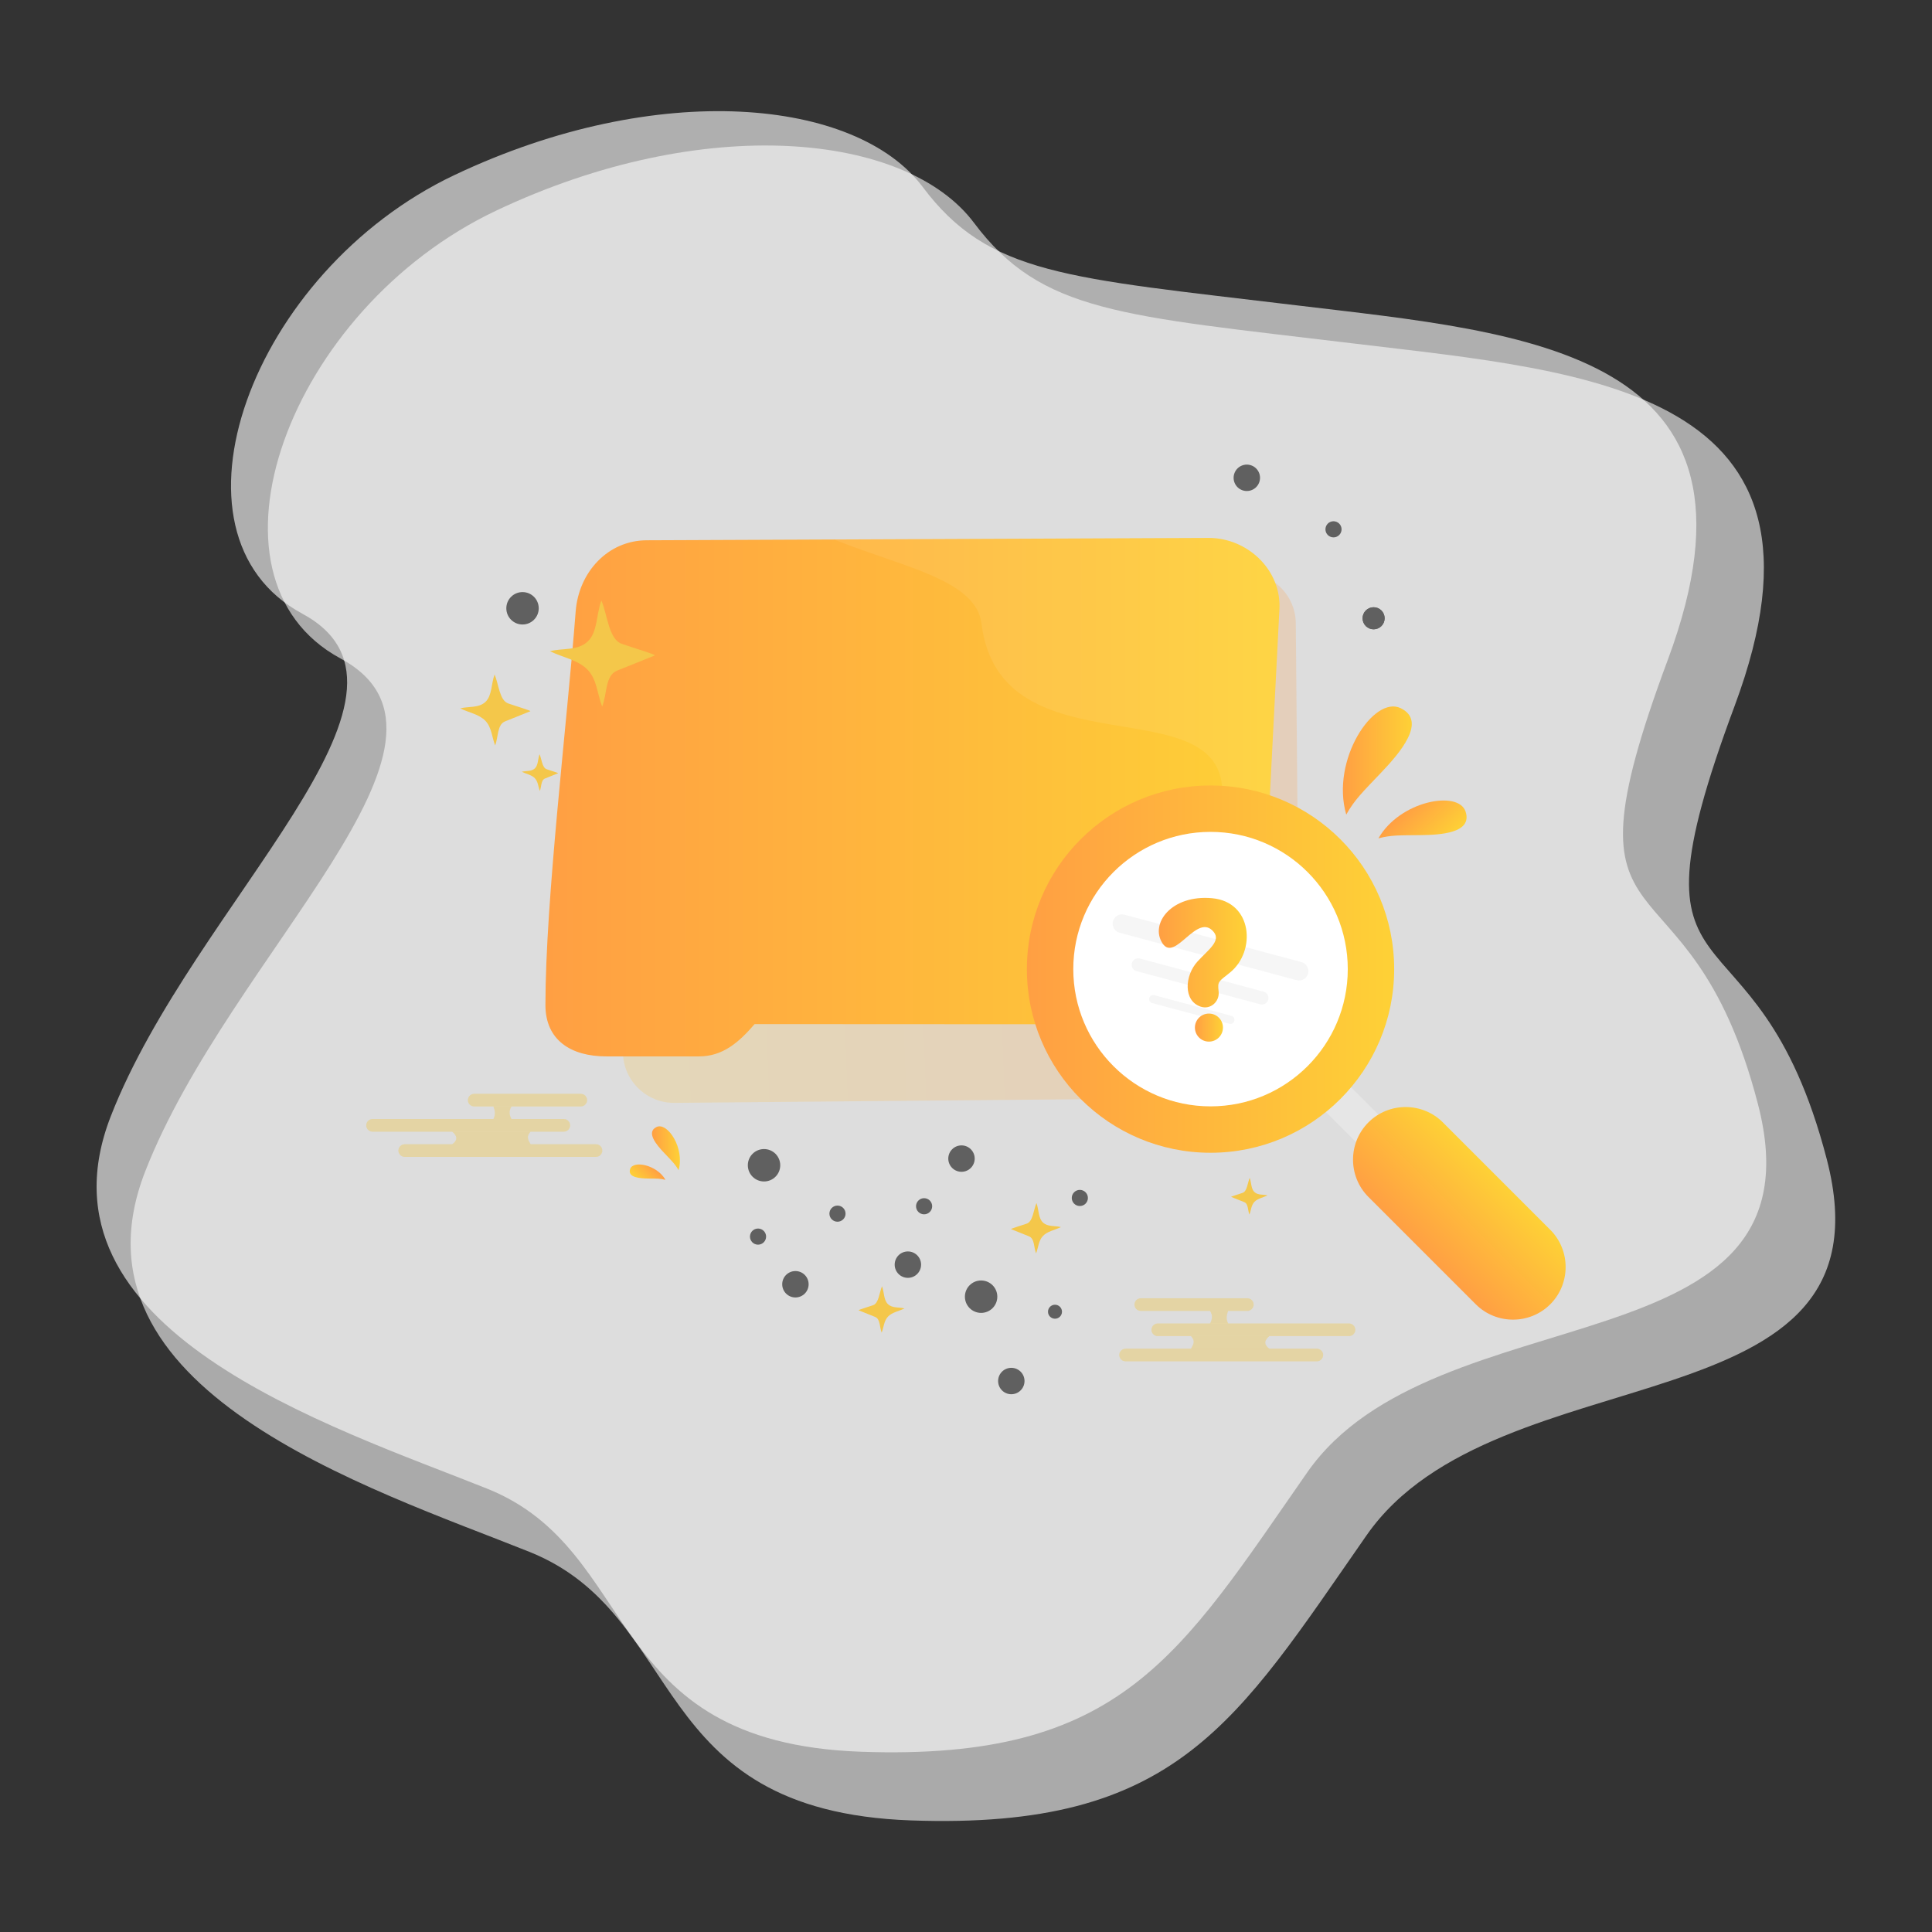 <?xml version="1.0" encoding="UTF-8"?>
<!DOCTYPE svg PUBLIC "-//W3C//DTD SVG 1.1//EN" "http://www.w3.org/Graphics/SVG/1.1/DTD/svg11.dtd">
<!-- Creator: CorelDRAW 2019 (64-Bit) -->
<svg xmlns="http://www.w3.org/2000/svg" xml:space="preserve" width="500mm" height="500mm" version="1.1" shape-rendering="geometricPrecision" text-rendering="geometricPrecision" image-rendering="optimizeQuality" fill-rule="evenodd" clip-rule="evenodd"
viewBox="0 0 50000 50000"
 xmlns:xlink="http://www.w3.org/1999/xlink">
 <rect x="0" y="0" width="50000" height="50000" fill="#333333" stroke="none"/>
 <defs>
    <linearGradient id="id0" gradientUnits="userSpaceOnUse" x1="10545.12" y1="21613.24" x2="32855.38" y2="20758.48">
     <stop offset="0" stop-opacity="1" stop-color="#FED136"/>
     <stop offset="1" stop-opacity="1" stop-color="#FF9F43"/>
    </linearGradient>
    <linearGradient id="id1" gradientUnits="userSpaceOnUse" x1="14115.63" y1="20630.45" x2="33113.43" y2="20630.45">
     <stop offset="0" stop-opacity="1" stop-color="#FF9F43"/>
     <stop offset="1" stop-opacity="1" stop-color="#FED136"/>
    </linearGradient>
    <clipPath id="id2">
     <path d="M19528.92 26503.55l11287.61 5.69c1011.27,0.52 1786.95,-828.78 1838.64,-1838.64l456.07 -8910.42c51.69,-1009.89 -827.43,-1842.86 -1838.63,-1838.64l-14535.33 60.82c-1011.15,4.23 -1760.81,830.42 -1838.64,1838.64 -223.6,2896.21 -783.01,7488.42 -783.01,10188.18 0,911.4 662.06,1330.21 1573.47,1330.21l2402.01 0c613.14,0 1029.71,-361.15 1437.81,-835.84z"/>
    </clipPath>
    <linearGradient id="id3" gradientUnits="userSpaceOnUse" x1="34753.61" y1="19682" x2="36536.61" y2="19682">
     <stop offset="0" stop-opacity="1" stop-color="#FF9F43"/>
     <stop offset="1" stop-opacity="1" stop-color="#FED136"/>
    </linearGradient>
    <linearGradient id="id4" gradientUnits="userSpaceOnUse" x1="36393.12" y1="20904.97" x2="37340.46" y2="21880.53">
     <stop offset="0" stop-opacity="1" stop-color="#FF9F43"/>
     <stop offset="1" stop-opacity="1" stop-color="#FED136"/>
    </linearGradient>
   <linearGradient id="id5" gradientUnits="userSpaceOnUse" x1="16873.3" y1="29716.98" x2="17596.64" y2="29716.98">
    <stop offset="0" stop-opacity="1" stop-color="#FF9F43"/>
    <stop offset="1" stop-opacity="1" stop-color="#FED136"/>
   </linearGradient>
   <linearGradient id="id6" gradientUnits="userSpaceOnUse" x1="16931.51" y1="30213.13" x2="16547.18" y2="30608.91">
    <stop offset="0" stop-opacity="1" stop-color="#FF9F43"/>
    <stop offset="1" stop-opacity="1" stop-color="#FED136"/>
   </linearGradient>
   <linearGradient id="id7" gradientUnits="userSpaceOnUse" x1="26575.75" y1="25080.75" x2="36081.03" y2="25080.75">
    <stop offset="0" stop-opacity="1" stop-color="#FF9F43"/>
    <stop offset="1" stop-opacity="1" stop-color="#FED136"/>
   </linearGradient>
   <linearGradient id="id8" gradientUnits="userSpaceOnUse" x1="36803.33" y1="32365.15" x2="38731.24" y2="30437.24">
    <stop offset="0" stop-opacity="1" stop-color="#FF9F43"/>
    <stop offset="1" stop-opacity="1" stop-color="#FED136"/>
   </linearGradient>
   <clipPath id="id9">
    <path d="M35413.9 29047.82l0.01 -0.01c530.17,-530.17 1397.71,-530.18 1927.9,0l2778.85 2778.86c530.19,530.18 530.18,1397.72 0,1927.9l-0.01 0.01c-530.17,530.17 -1397.71,530.18 -1927.9,0l-2778.85 -2778.86c-530.19,-530.18 -530.18,-1397.73 0,-1927.9z"/>
   </clipPath>
    <linearGradient id="id10" gradientUnits="userSpaceOnUse" x1="29989.91" y1="24654.41" x2="32266.09" y2="24654.41">
     <stop offset="0" stop-opacity="1" stop-color="#FF9F43"/>
     <stop offset="1" stop-opacity="1" stop-color="#FED136"/>
    </linearGradient>
    <linearGradient id="id11" gradientUnits="userSpaceOnUse" x1="30924.28" y1="26593.91" x2="31650.15" y2="26593.91">
     <stop offset="0" stop-opacity="1" stop-color="#FF9F43"/>
     <stop offset="1" stop-opacity="1" stop-color="#FED136"/>
    </linearGradient>
 </defs>
 <g id="Layer_x0020_1">
  <path fill="#F4F4F4" fill-opacity="0.62" d="M8814.3 17042.06c-3893.39,-2101.23 -1352.32,-9042.37 4023.69,-11589.48 5376.02,-2547.11 10619.27,-2020.14 12368.34,313.37 1749.08,2333.5 3793.48,2397.5 9875.02,3129.29 6081.55,731.79 12862.27,1179.89 9813.24,9367.2 -3049.02,8187.31 541.36,4633.18 2383.58,11743.88 1842.21,7110.7 -8532.86,4879.11 -11910.89,9726.34 -3378.03,4847.23 -4898.81,7626.49 -11794.21,7379.39 -6895.4,-247.1 -5770.86,-5309.18 -9875.02,-6951.64 -4104.16,-1642.45 -12144.82,-4188.72 -9941.38,-9840.7 2203.44,-5651.98 8951.03,-11176.42 5057.63,-13277.65z"/>
  <path fill="#FCFCFC" fill-opacity="0.62" d="M7821.96 15881.21c-3813.58,-2058.15 -1324.6,-8857 3941.2,-11351.89 5265.81,-2494.9 10401.57,-1978.73 12114.79,306.94 1713.22,2285.67 3715.71,2348.35 9672.58,3065.14 5956.87,716.79 12598.58,1155.71 9612.07,9175.17 -2986.52,8019.47 530.26,4538.2 2334.71,11503.13 1804.44,6964.93 -8357.94,4779.09 -11666.71,9526.95 -3308.78,4747.86 -4798.39,7470.14 -11552.43,7228.11 -6754.04,-242.04 -5652.55,-5200.34 -9672.58,-6809.13 -4020.03,-1608.78 -11895.85,-4102.85 -9737.58,-9638.97 2158.27,-5536.11 8767.53,-10947.3 4953.95,-13005.45z"/>
  <path fill="#606060" d="M31950.32 12238.59c70.16,-175.22 269.06,-260.39 444.28,-190.24 175.22,70.16 260.39,269.06 190.23,444.28 -70.15,175.22 -269.05,260.39 -444.27,190.23 -175.22,-70.15 -260.39,-269.06 -190.24,-444.27z"/>
  <path fill="#606060" d="M34317.24 13621c-42.85,107.03 9.17,228.52 116.2,271.37 107.02,42.85 228.51,-9.17 271.36,-116.2 42.85,-107.02 -9.17,-228.51 -116.19,-271.36 -107.03,-42.85 -228.52,9.17 -271.37,116.19z"/>
  <path fill="#606060" d="M35283.75 15894.73c58.63,-146.43 224.85,-217.6 371.28,-158.98 146.43,58.63 217.6,224.85 158.98,371.28 -58.63,146.43 -224.85,217.6 -371.28,158.97 -146.43,-58.62 -217.6,-224.84 -158.98,-371.27z"/>
  <path fill="#606060" d="M35283.75 15894.73c58.63,-146.43 224.85,-217.6 371.28,-158.98 146.43,58.63 217.6,224.85 158.98,371.28 -58.63,146.43 -224.85,217.6 -371.28,158.97 -146.43,-58.62 -217.6,-224.84 -158.98,-371.27z"/>
  <path fill="#F4C74A" d="M26990.92 31987.02c-114.6,121.44 -118.09,300.06 -177.15,450.08 -60.65,-146.83 -34.56,-381.25 -181.95,-440.5l-464.44 -186.74c-22.65,-9.1 271.34,-95.77 406.99,-143.63 158.52,-55.94 173.96,-354.33 248.97,-531.49 63.85,167.58 44.56,386.02 167.59,502.76 123.03,116.73 309.63,79.79 464.45,119.69 -154.82,76.61 -349.85,108.39 -464.46,229.83z"/>
  <path fill="#F4C74A" d="M22980.72 34073.81c-105.59,111.9 -108.82,276.48 -163.23,414.72 -55.89,-135.3 -31.85,-351.3 -167.65,-405.9l-427.95 -172.06c-20.88,-8.39 250.02,-88.25 375.01,-132.35 146.06,-51.54 160.29,-326.49 229.41,-489.73 58.83,154.42 41.06,355.69 154.42,463.25 113.36,107.57 285.31,73.53 427.96,110.3 -142.66,70.59 -322.37,99.87 -427.97,211.77z"/>
  <path fill="#F4C74A" d="M32463.97 31104.54c-83.58,88.58 -86.13,218.85 -129.2,328.27 -44.24,-107.09 -25.21,-278.07 -132.71,-321.28l-338.74 -136.2c-16.52,-6.64 197.91,-69.85 296.84,-104.76 115.61,-40.8 126.88,-258.43 181.59,-387.64 46.56,122.23 32.5,281.54 122.23,366.68 89.73,85.15 225.83,58.21 338.74,87.31 -112.92,55.87 -255.16,79.05 -338.75,167.62z"/>
  <path fill="#606060" d="M23495.88 32387.21c-188.74,0 -341.73,153 -341.73,341.74 0,188.74 152.99,341.74 341.73,341.74 188.74,0 341.74,-153 341.74,-341.74 0,-188.74 -153,-341.74 -341.74,-341.74z"/>
  <path fill="#606060" d="M21674.07 31200.38c115.28,0 208.74,93.45 208.74,208.74 0,115.28 -93.46,208.73 -208.74,208.73 -115.28,0 -208.73,-93.45 -208.73,-208.73 0,-115.29 93.45,-208.74 208.73,-208.74z"/>
  <path fill="#606060" d="M27303.1 33766.17c100.01,0 181.08,81.07 181.08,181.08 0,100.01 -81.07,181.08 -181.08,181.08 -100.01,0 -181.08,-81.07 -181.08,-181.08 0,-100.01 81.07,-181.08 181.08,-181.08z"/>
  <path fill="#606060" d="M26172.73 35399.15c-188.74,0 -341.74,152.99 -341.74,341.74 0,188.74 153,341.73 341.74,341.73 188.74,0 341.74,-152.99 341.74,-341.73 0,-188.75 -153,-341.74 -341.74,-341.74z"/>
  <path fill="#606060" d="M27946.11 30794.26c115.28,0 208.74,93.45 208.74,208.73 0,115.28 -93.46,208.74 -208.74,208.74 -115.28,0 -208.73,-93.46 -208.73,-208.74 0,-115.28 93.45,-208.73 208.73,-208.73z"/>
  <path fill="#606060" d="M25391.03 33138.72c231.61,0 419.36,187.75 419.36,419.36 0,231.61 -187.75,419.35 -419.36,419.35 -231.61,0 -419.36,-187.74 -419.36,-419.35 0,-231.61 187.75,-419.36 419.36,-419.36z"/>
  <g id="_2110459187216">
   <path fill="#F4C74A" fill-opacity="0.212" d="M29523.32 33598.45l2758.02 0c90.27,0 164.11,73.84 164.11,164.11l0 0.02c0,90.27 -73.84,164.11 -164.11,164.11l-2758.02 0c-90.27,0 -164.11,-73.84 -164.11,-164.11l0 -0.02c0,-90.27 73.84,-164.11 164.11,-164.11z"/>
   <path fill="#F4C74A" fill-opacity="0.212" d="M29962.62 34250.95l4949.76 0c90.29,0 164.12,73.84 164.12,164.11l0 0.03c0,90.26 -73.83,164.1 -164.12,164.1l-4949.76 0c-90.3,0 -164.12,-73.84 -164.12,-164.1l0 -0.03c0,-90.27 73.82,-164.11 164.12,-164.11z"/>
   <path fill="#F4C74A" fill-opacity="0.212" d="M29129.99 34903.09l4949.76 0c90.3,0 164.12,73.84 164.12,164.11l0 0.02c0,90.27 -73.82,164.11 -164.12,164.11l-4949.76 0c-90.3,0 -164.12,-73.84 -164.12,-164.11l0 -0.02c0,-90.27 73.82,-164.11 164.12,-164.11z"/>
   <path fill="#F4C74A" fill-opacity="0.212" d="M31315.76 33926.69c156.35,0 312.67,0 469.03,0 -50.75,125.05 -49.18,232.94 0,325.16 -156.36,0 -312.68,0 -469.03,0 50.78,-96.59 79.01,-198.4 0,-325.16z"/>
   <path fill="#F4C74A" fill-opacity="0.212" d="M30821.72 34578.97c676.3,0 1352.45,0 2028.75,0 -149.84,125.05 -127.04,232.96 0,325.16 -676.3,0 -1352.45,0 -2028.75,0 46.17,-86.72 130.38,-186.36 0,-325.16z"/>
   <path fill="#F4C74A" fill-opacity="0.212" d="M29523.32 33598.45l2758.02 0c90.27,0 164.11,73.84 164.11,164.11l0 0.02c0,90.27 -73.84,164.11 -164.11,164.11l-2758.02 0c-90.27,0 -164.11,-73.84 -164.11,-164.11l0 -0.02c0,-90.27 73.84,-164.11 164.11,-164.11z"/>
   <path fill="#F4C74A" fill-opacity="0.212" d="M29962.62 34250.95l4949.76 0c90.29,0 164.12,73.84 164.12,164.11l0 0.03c0,90.26 -73.83,164.1 -164.12,164.1l-4949.76 0c-90.3,0 -164.12,-73.84 -164.12,-164.1l0 -0.03c0,-90.27 73.82,-164.11 164.12,-164.11z"/>
   <path fill="#F4C74A" fill-opacity="0.212" d="M29129.99 34903.09l4949.76 0c90.3,0 164.12,73.84 164.12,164.11l0 0.02c0,90.27 -73.82,164.11 -164.12,164.11l-4949.76 0c-90.3,0 -164.12,-73.84 -164.12,-164.11l0 -0.02c0,-90.27 73.82,-164.11 164.12,-164.11z"/>
   <path fill="#F4C74A" fill-opacity="0.212" d="M31315.76 33926.69c156.35,0 312.67,0 469.03,0 -50.75,125.05 -49.18,232.94 0,325.16 -156.36,0 -312.68,0 -469.03,0 50.78,-96.59 79.01,-198.4 0,-325.16z"/>
   <path fill="#F4C74A" fill-opacity="0.212" d="M30821.72 34578.97c676.3,0 1352.45,0 2028.75,0 -149.84,125.05 -127.04,232.96 0,325.16 -676.3,0 -1352.45,0 -2028.75,0 46.17,-86.72 130.38,-186.36 0,-325.16z"/>
  </g>
  <g id="_2110459183984">
   <path fill="url(#id0)" fill-opacity="0.22" d="M17454.11 28542.67l14869.66 -133.53c726.83,-6.53 1316.14,-606.54 1309.62,-1333.36l-98.31 -10947.51c-6.53,-726.81 -606.53,-1316.14 -1333.36,-1309.62l-14869.66 133.54c-726.82,6.52 -1316.14,606.53 -1309.61,1333.35l98.31 10947.51c6.53,726.82 606.52,1316.15 1333.35,1309.62z"/>
   <path fill="url(#id1)" d="M19528.92 26503.55l11287.61 5.69c1011.27,0.52 1786.95,-828.78 1838.64,-1838.64l456.07 -8910.42c51.69,-1009.89 -827.43,-1842.86 -1838.63,-1838.64l-14535.33 60.82c-1011.15,4.23 -1760.81,830.42 -1838.64,1838.64 -223.6,2896.21 -783.01,7488.42 -783.01,10188.18 0,911.4 662.06,1330.21 1573.47,1330.21l2402.01 0c613.14,0 1029.71,-361.15 1437.81,-835.84z"/>
   <g clip-path="url(#id2)">
    <g>
     <path id="1" fill="white" fill-opacity="0.078" d="M33633.54 22744.69c-715.53,1012.24 -2059.34,-807.26 -2002.23,-2141.93 125,-2922.09 -5746.54,-527.04 -6231.58,-4470.11 -276.63,-2249.06 -7687.81,-1384.57 -5845.72,-6159.73 1526.8,-3957.84 14005.84,-3234.34 16150.95,1168.11 1973.06,4049.34 5183.92,7666.02 862.11,11704.79 -894.28,835.69 -3088.12,-202.23 -3101.14,-202.23l167.61 101.1z"/>
    </g>
   </g>
   <path fill="none" d="M19528.92 26503.55l11287.61 5.69c1011.27,0.52 1786.95,-828.78 1838.64,-1838.64l456.07 -8910.42c51.69,-1009.89 -827.43,-1842.86 -1838.63,-1838.64l-14535.33 60.82c-1011.15,4.23 -1760.81,830.42 -1838.64,1838.64 -223.6,2896.21 -783.01,7488.42 -783.01,10188.18 0,911.4 662.06,1330.21 1573.47,1330.21l2402.01 0c613.14,0 1029.71,-361.15 1437.81,-835.84z"/>
  </g>
  <g id="_2110459180240">
   <path fill="url(#id3)" d="M34840.85 21080.98c-408.53,-1413.63 712.64,-3090.28 1406.55,-2754.5 693.91,335.78 -17.82,1157.92 -498.15,1662.95 -480.34,505.04 -693.52,708.17 -908.4,1091.55z"/>
   <path fill="url(#id4)" d="M35673.98 21696c556.42,-974.63 2069.53,-1252.01 2254.5,-693.92 184.96,558.09 -643.04,605.48 -1174.59,611 -531.55,5.51 -755.96,-3.2 -1079.91,82.92z"/>
  </g>
  <path fill="#F4C74A" d="M15210.93 17336.91c241.42,255.83 248.78,632.1 373.19,948.16 127.77,-309.33 72.81,-803.16 383.3,-927.99l978.4 -393.38c47.73,-19.18 -571.62,-201.76 -857.37,-302.59 -333.94,-117.83 -366.47,-746.43 -524.49,-1119.64 -134.5,353.04 -93.88,813.19 -353.05,1059.12 -259.17,245.92 -652.28,168.1 -978.41,252.16 326.14,161.38 737,228.32 978.43,484.16z"/>
  <path fill="#F4C74A" d="M12564.33 18656.52c161.45,171.09 166.38,422.71 249.57,634.06 85.44,-206.85 48.69,-537.09 256.32,-620.57l654.29 -263.06c31.92,-12.83 -382.26,-134.93 -573.35,-202.35 -223.31,-78.8 -245.07,-499.16 -350.74,-748.74 -89.94,236.09 -62.78,543.81 -236.1,708.26 -173.31,164.46 -436.2,112.42 -654.29,168.63 218.1,107.92 492.86,152.69 654.3,323.77z"/>
  <path fill="#F4C74A" d="M13842 20140.95c83.58,88.57 86.13,218.84 129.2,328.27 44.24,-107.1 25.21,-278.07 132.71,-321.29l338.74 -136.19c16.52,-6.64 -197.9,-69.86 -296.84,-104.76 -115.61,-40.8 -126.87,-258.43 -181.59,-387.64 -46.56,122.22 -32.5,281.54 -122.23,366.68 -89.73,85.14 -225.83,58.2 -338.74,87.3 112.92,55.88 255.16,79.05 338.75,167.63z"/>
  <path fill="#606060" d="M24883.27 29642.67c188.74,0 341.74,152.99 341.74,341.73 0,188.75 -153,341.74 -341.74,341.74 -188.74,0 -341.74,-152.99 -341.74,-341.74 0,-188.74 153,-341.73 341.74,-341.73z"/>
  <path fill="#606060" d="M23915.67 31008.94c-115.28,0 -208.74,93.45 -208.74,208.73 0,115.28 93.46,208.74 208.74,208.74 115.28,0 208.73,-93.46 208.73,-208.74 0,-115.28 -93.45,-208.73 -208.73,-208.73z"/>
  <path fill="#606060" d="M13522.99 15323.11c-231.61,0 -419.36,187.74 -419.36,419.35 0,231.61 187.75,419.36 419.36,419.36 231.61,0 419.36,-187.75 419.36,-419.36 0,-231.61 -187.75,-419.35 -419.36,-419.35z"/>
  <path fill="#606060" d="M20585.46 33578.32c188.74,0 341.73,-153 341.73,-341.74 0,-188.74 -152.99,-341.74 -341.73,-341.74 -188.74,0 -341.74,153 -341.74,341.74 0,188.74 153,341.74 341.74,341.74z"/>
  <path fill="#606060" d="M19617.86 32212.05c-115.29,0 -208.74,-93.45 -208.74,-208.73 0,-115.29 93.45,-208.74 208.74,-208.74 115.28,0 208.73,93.45 208.73,208.74 0,115.28 -93.45,208.73 -208.73,208.73z"/>
  <path fill="#606060" d="M19773.13 30576.24c-231.6,0 -419.35,-187.75 -419.35,-419.36 0,-231.61 187.75,-419.36 419.35,-419.36 231.61,0 419.36,187.75 419.36,419.36 0,231.61 -187.75,419.36 -419.36,419.36z"/>
  <g id="_2110459219568">
   <path fill="#F4C74A" fill-opacity="0.212" d="M15030.73 28307.23l-2758.03 0c-90.26,0 -164.11,73.84 -164.11,164.1l0 0.03c0,90.27 73.85,164.11 164.11,164.11l2758.03 0c90.26,0 164.11,-73.84 164.11,-164.11l0 -0.03c0,-90.26 -73.85,-164.1 -164.11,-164.1z"/>
   <path fill="#F4C74A" fill-opacity="0.212" d="M14591.43 28959.73l-4949.76 0c-90.3,0 -164.12,73.84 -164.12,164.11l0 0.02c0,90.27 73.82,164.11 164.12,164.11l4949.76 0c90.3,0 164.12,-73.84 164.12,-164.11l0 -0.02c0,-90.27 -73.82,-164.11 -164.12,-164.11z"/>
   <path fill="#F4C74A" fill-opacity="0.212" d="M15424.06 29611.86l-4949.76 0c-90.3,0 -164.12,73.85 -164.12,164.11l0 0.03c0,90.26 73.82,164.1 164.12,164.1l4949.76 0c90.29,0 164.12,-73.84 164.12,-164.1l0 -0.03c0,-90.26 -73.83,-164.11 -164.12,-164.11z"/>
   <path fill="#F4C74A" fill-opacity="0.212" d="M13238.29 28635.47c-156.36,0 -312.68,0 -469.03,0 50.75,125.05 49.17,232.93 0,325.16 156.35,0 312.67,0 469.03,0 -50.79,-96.59 -79.02,-198.4 0,-325.16z"/>
   <path fill="#F4C74A" fill-opacity="0.212" d="M13732.33 29287.75c-676.3,0 -1352.46,0 -2028.76,0 149.84,125.05 127.05,232.96 0,325.16 676.3,0 1352.46,0 2028.76,0 -46.17,-86.72 -130.38,-186.37 0,-325.16z"/>
   <path fill="#F4C74A" fill-opacity="0.212" d="M15030.73 28307.23l-2758.03 0c-90.26,0 -164.11,73.84 -164.11,164.1l0 0.03c0,90.27 73.85,164.11 164.11,164.11l2758.03 0c90.26,0 164.11,-73.84 164.11,-164.11l0 -0.03c0,-90.26 -73.85,-164.1 -164.11,-164.1z"/>
   <path fill="#F4C74A" fill-opacity="0.212" d="M14591.43 28959.73l-4949.76 0c-90.3,0 -164.12,73.84 -164.12,164.11l0 0.02c0,90.27 73.82,164.11 164.12,164.11l4949.76 0c90.3,0 164.12,-73.84 164.12,-164.11l0 -0.02c0,-90.27 -73.82,-164.11 -164.12,-164.11z"/>
   <path fill="#F4C74A" fill-opacity="0.212" d="M15424.06 29611.86l-4949.76 0c-90.3,0 -164.12,73.85 -164.12,164.11l0 0.03c0,90.26 73.82,164.1 164.12,164.1l4949.76 0c90.29,0 164.12,-73.84 164.12,-164.1l0 -0.03c0,-90.26 -73.83,-164.11 -164.12,-164.11z"/>
   <path fill="#F4C74A" fill-opacity="0.212" d="M13238.29 28635.47c-156.36,0 -312.68,0 -469.03,0 50.75,125.05 49.17,232.93 0,325.16 156.35,0 312.67,0 469.03,0 -50.79,-96.59 -79.02,-198.4 0,-325.16z"/>
   <path fill="#F4C74A" fill-opacity="0.212" d="M13732.33 29287.75c-676.3,0 -1352.46,0 -2028.76,0 149.84,125.05 127.05,232.96 0,325.16 676.3,0 1352.46,0 2028.76,0 -46.17,-86.72 -130.38,-186.37 0,-325.16z"/>
  </g>
  <path fill="url(#id5)" d="M17561.26 30284.54c165.73,-573.5 -289.12,-1253.7 -570.63,-1117.48 -281.51,136.22 7.23,469.76 202.1,674.65 194.86,204.88 281.35,287.29 368.53,442.83z"/>
  <path fill="url(#id6)" d="M17223.26 30534.04c-225.74,-395.39 -839.59,-507.93 -914.63,-281.51 -75.04,226.41 260.88,245.64 476.52,247.87 215.65,2.24 306.69,-1.29 438.11,33.64z"/>
  <polygon fill="#E6E6E6" points="37379.58,30553.74 34413.6,27587.77 33767.79,28233.58 36733.77,31199.56 "/>
  <circle fill="url(#id7)" cx="31328.39" cy="25080.75" r="4752.64"/>
  <circle fill="white" cx="31328.39" cy="25080.75" r="3551.82"/>
  <path fill="url(#id8)" d="M35413.9 29047.82l0.01 -0.01c530.17,-530.17 1397.71,-530.18 1927.9,0l2778.85 2778.86c530.19,530.18 530.18,1397.72 0,1927.9l-0.01 0.01c-530.17,530.17 -1397.71,530.18 -1927.9,0l-2778.85 -2778.86c-530.19,-530.18 -530.18,-1397.73 0,-1927.9z"/>
  <g clip-path="url(#id9)">
   <g id="_2110459212112">
    <rect fill="#FED136" stroke="#FED136" stroke-width="20" stroke-miterlimit="22.926" transform="matrix(1.377 -1.377 1.983 1.983 19871 27397.4)" width="1809.75" height="3069.17" rx="58965.32" ry="58965.32"/>
   </g>
  </g>
  <path fill="none" d="M35413.9 29047.82l0.01 -0.01c530.17,-530.17 1397.71,-530.18 1927.9,0l2778.85 2778.86c530.19,530.18 530.18,1397.72 0,1927.9l-0.01 0.01c-530.17,530.17 -1397.71,530.18 -1927.9,0l-2778.85 -2778.86c-530.19,-530.18 -530.18,-1397.73 0,-1927.9z"/>
  <g id="_2110459207760">
   <path fill="#E6E6E6" fill-opacity="0.349" d="M32702.59 25664.3l-3202.11 -858c-89.84,-24.08 -183.05,29.74 -207.12,119.58l-0.01 0.03c-24.07,89.84 29.74,183.05 119.58,207.12l3202.12 858c89.84,24.08 183.04,-29.74 207.12,-119.58l0 -0.03c24.08,-89.84 -29.73,-183.05 -119.58,-207.12z"/>
   <path fill="#E6E6E6" fill-opacity="0.349" d="M33682.35 24899.33l-4582.63 -1227.91c-128.6,-34.46 -261.99,42.55 -296.45,171.15l0 0c-34.45,128.6 42.56,261.99 171.16,296.45l4582.63 1227.91c128.6,34.46 261.99,-42.56 296.44,-171.15l0 0c34.46,-128.6 -42.55,-261.99 -171.15,-296.45z"/>
   <path fill="#E6E6E6" fill-opacity="0.349" d="M31870.61 26290.85l-1998.11 -535.4c-56.07,-15.02 -114.22,18.55 -129.24,74.62l0 0.01c-15.03,56.08 18.54,114.23 74.61,129.25l1998.11 535.39c56.07,15.03 114.22,-18.54 129.24,-74.62l0.01 -0.01c15.02,-56.07 -18.55,-114.22 -74.62,-129.24z"/>
  </g>
  <g id="_2110459205104">
   <path fill="url(#id10)" d="M30084 24411.63c329.49,507.41 897.12,-817.33 1326.31,-293.56 193.19,235.77 -138.72,459.73 -417.33,763.61 -335.27,365.68 -375.05,1017.56 81.08,1171.14 251.82,84.79 493.63,-130.35 463.73,-393.89 -30.41,-268.05 -2.83,-249.07 294.16,-489.42 680.07,-550.37 587.37,-1828.98 -464.34,-1924.07 -1051.71,-95.09 -1613.1,658.77 -1283.61,1166.19z"/>
   <circle fill="url(#id11)" cx="31287.21" cy="26593.91" r="362.93"/>
  </g>
 </g>
</svg>

